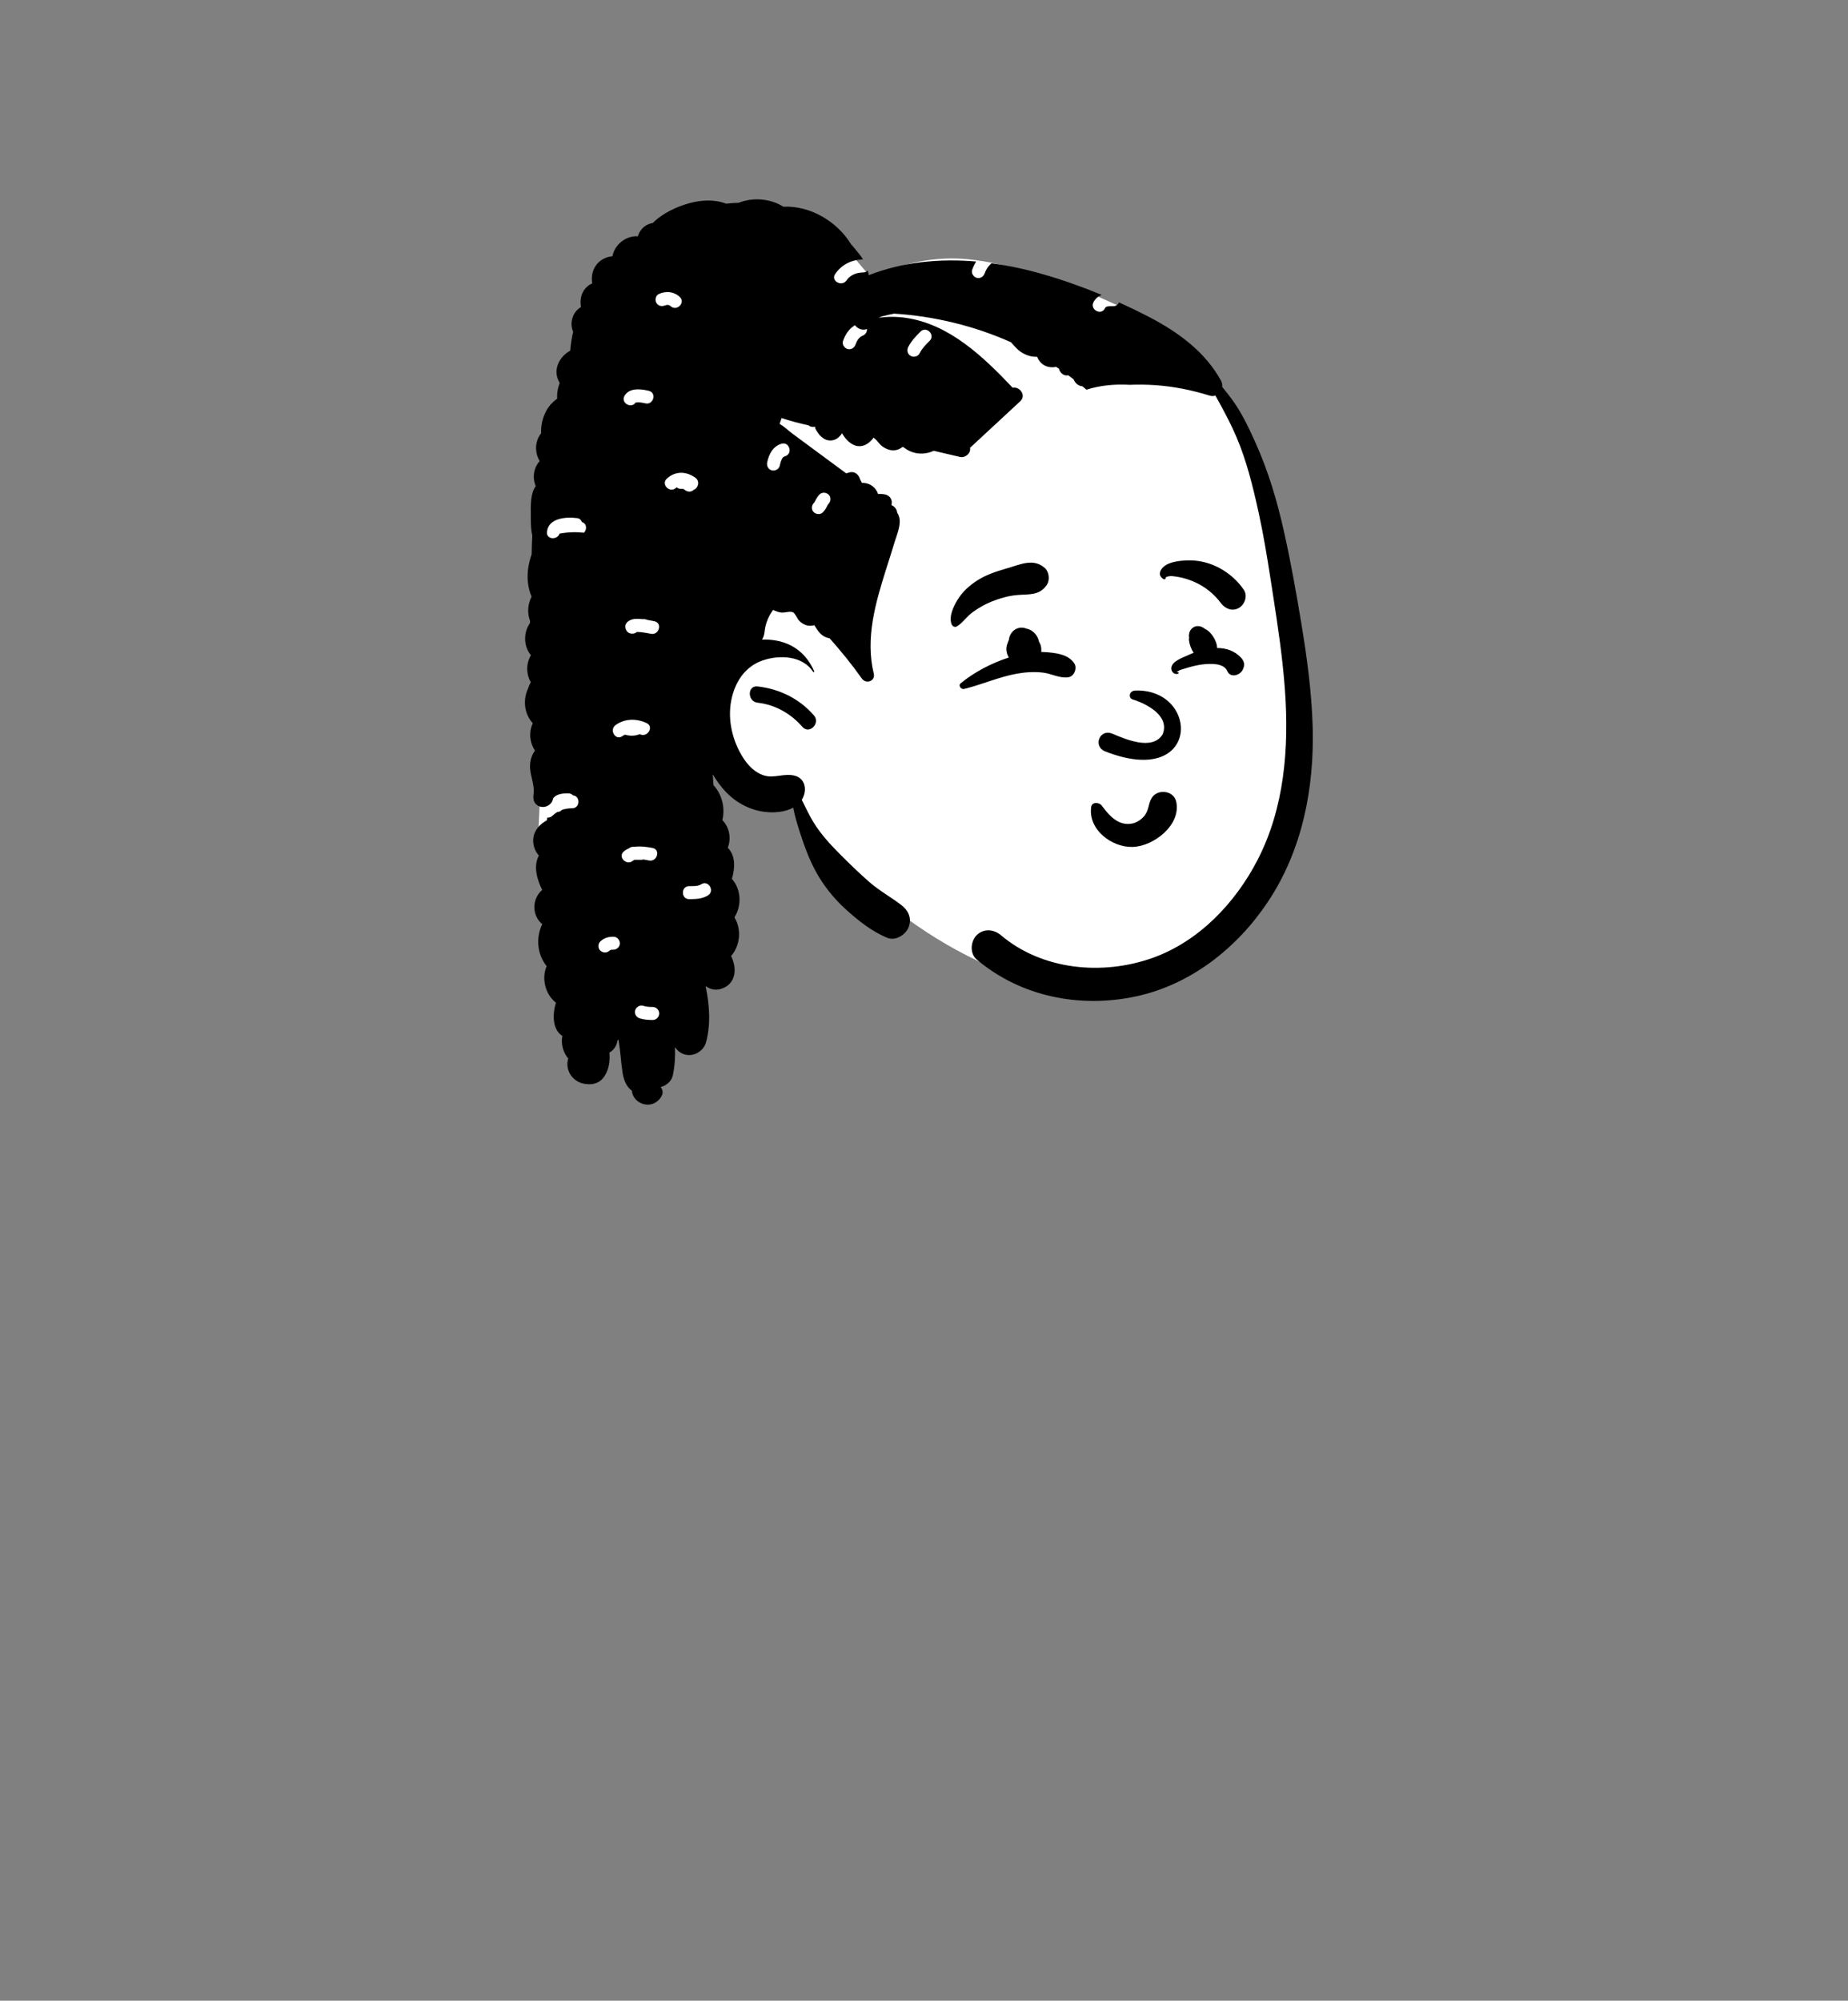 <svg width="231" height="250" viewBox="0 0 231 250" fill="none" xmlns="http://www.w3.org/2000/svg">
<rect x="0" y="0" width="231" height="250" fill="#808080" stroke="none"/>
<path fill-rule="evenodd" clip-rule="evenodd" d="M106.855 32.292L108.61 34.38C107.638 35.064 106.721 35.753 105.858 36.444L105.858 36.442C109.854 33.834 114.279 32.292 119.06 32.292C128.268 32.292 146.972 40.205 151.2 45.913C153.298 48.745 157.197 57.44 159.22 66.894C160.845 74.489 163.262 95.948 160.845 104.012C157.752 114.331 147.574 123.869 137.08 123.869C126.585 123.869 110.293 116.29 98.697 99.68C98.166 98.921 92.078 98.04 87.734 95.19L88.874 107.759L89.741 115.07L89.55 115.59C86.439 124.007 83.974 128.398 82.154 128.763C80.297 129.136 76.516 126.092 70.811 119.629L70.082 116.568C68.23 108.759 67.304 104.568 67.304 103.993L67.305 103.889C67.333 102.567 67.788 95.087 67.797 93.074L67.797 62.903C73.933 42.496 79.789 32.292 85.364 32.292H106.855Z" fill="white"/>
<path fill-rule="evenodd" clip-rule="evenodd" d="M92.317 25.342C94.121 24.643 96.211 24.775 97.923 25.828C101.285 25.684 104.629 27.651 106.382 30.522C106.419 30.563 106.457 30.604 106.492 30.644L106.863 31.078C107.215 31.491 107.586 31.947 107.88 32.418C106.44 32.451 105.241 33.038 104.403 34.224C103.806 35.07 105.175 35.874 105.785 35.074L105.807 35.044C106.31 34.332 107.068 34.057 107.913 34.042C108.156 34.038 108.34 33.945 108.47 33.808C108.522 33.997 108.568 34.188 108.611 34.38C112.865 32.724 117.451 32.286 122.018 32.679C121.818 33.003 121.651 33.35 121.522 33.716C121.376 34.13 121.688 34.605 122.09 34.715C122.524 34.835 122.917 34.58 123.075 34.186L123.089 34.148C123.265 33.65 123.551 33.223 123.936 32.892C126.086 33.184 128.221 33.648 130.304 34.245C132.807 34.965 135.287 35.842 137.712 36.847C137.301 37.008 136.947 37.281 136.698 37.735C136.202 38.643 137.566 39.456 138.083 38.588L138.101 38.556C138.152 38.463 138.197 38.407 138.23 38.375L138.242 38.364L138.313 38.331L138.447 38.293L138.498 38.281C138.543 38.27 138.562 38.271 138.68 38.264C138.838 38.256 138.997 38.256 139.155 38.256C139.527 38.256 139.765 38.048 139.872 37.783C141.069 38.324 142.25 38.892 143.411 39.489L143.687 39.631C147.269 41.504 150.663 43.963 152.631 47.581C152.762 47.823 152.802 48.087 152.77 48.339C153.19 48.843 153.596 49.363 153.986 49.891C155.177 51.509 156.048 53.348 156.873 55.171C158.533 58.837 159.65 62.603 160.521 66.529C161.365 70.313 162.045 74.138 162.677 77.962C163.378 82.212 163.961 86.498 164.083 90.808C164.298 98.492 162.797 106.22 158.484 112.689C154.637 118.46 148.843 123.043 141.973 124.51C134.984 126.002 127.59 124.547 122.083 119.889C121.195 119.139 121.317 117.625 122.083 116.857C122.951 115.991 124.23 116.111 125.114 116.857C130.3 121.245 137.849 121.921 144.098 119.686C149.875 117.617 154.401 112.845 157.178 107.486C160.566 100.951 161.137 93.444 160.617 86.213C160.333 82.242 159.741 78.304 159.132 74.371L158.764 72.004C158.363 69.441 157.941 66.88 157.391 64.343L157.262 63.751C156.59 60.691 155.803 57.552 154.586 54.675C153.948 53.165 153.18 51.71 152.394 50.273C152.242 49.995 152.085 49.713 151.924 49.428C151.709 49.503 151.463 49.516 151.205 49.434C148.985 48.743 146.704 48.28 144.382 48.125C143.324 48.055 142.265 48.044 141.207 48.085C139.395 47.98 137.533 48.139 135.808 48.694C135.639 48.55 135.468 48.408 135.297 48.266C135.251 48.262 135.204 48.257 135.158 48.248C134.718 48.162 134.408 47.849 134.222 47.453C134.212 47.432 134.203 47.411 134.195 47.391C133.974 47.222 133.752 47.056 133.527 46.892C132.979 47.033 132.499 46.578 132.37 46.078C132.248 45.996 132.124 45.916 132.001 45.836C131.905 45.859 131.809 45.879 131.715 45.886C131.312 45.915 130.923 45.853 130.565 45.66C130.113 45.417 129.824 45.024 129.631 44.577C128.946 44.619 128.254 44.397 127.642 43.996C127.146 43.67 126.766 43.22 126.388 42.771C121.781 40.716 116.773 39.502 111.753 39.191C111.259 39.286 110.768 39.399 110.283 39.531C110.168 39.562 110.005 39.624 109.818 39.697C110.937 39.562 112.07 39.548 113.22 39.714C118.675 40.503 122.924 44.589 126.581 48.446C127.451 48.27 128.33 49.397 127.525 50.143L121.248 55.962C121.402 56.613 120.656 57.254 120.003 57.098C118.907 56.834 117.809 56.578 116.711 56.327C115.565 56.881 114.125 56.786 113.086 55.982C113.037 55.945 112.932 55.885 112.841 55.826C112.756 55.896 112.641 55.967 112.595 55.997C112.226 56.242 111.775 56.314 111.344 56.245C110.9 56.174 110.499 55.949 110.153 55.668C109.933 55.49 109.421 54.744 109.136 54.689L109.108 54.686C109.298 54.691 108.686 55.26 108.522 55.378C108.138 55.651 107.714 55.795 107.237 55.743C106.406 55.651 105.691 54.893 105.284 54.193L105.253 54.139L105.24 54.106L105.23 54.142C105.228 54.148 105.225 54.155 105.223 54.163C105.162 54.328 104.97 54.515 104.84 54.63C104.47 54.958 104.011 55.102 103.521 55.017C103.106 54.944 102.758 54.694 102.477 54.39L102.434 54.342C102.351 54.248 101.804 53.514 101.891 53.338L101.901 53.323L101.873 53.318C101.541 53.399 101.262 53.317 101.058 53.146C99.917 52.896 98.792 52.605 97.702 52.235C97.617 52.474 97.533 52.714 97.452 52.956C98.047 53.324 98.598 53.848 99.103 54.222C100.063 54.929 101.021 55.636 101.978 56.346L105.769 59.143L106.202 59.027C106.756 58.878 107.232 59.201 107.435 59.694L107.452 59.736C107.532 59.953 107.63 60.152 107.744 60.343C108.691 60.306 109.494 60.888 109.753 61.723C109.987 61.717 110.224 61.726 110.465 61.753C111.127 61.826 111.574 62.317 111.454 62.993L111.445 63.039L111.429 63.114C111.812 63.277 112.091 63.592 112.152 64.068C112.255 64.223 112.338 64.391 112.391 64.578C112.668 65.55 112.129 66.752 111.842 67.684L111.82 67.757C111.636 68.369 111.446 68.978 111.253 69.587L110.772 71.099C109.441 75.312 108.142 79.754 109.22 84.171C109.45 85.106 108.255 85.528 107.737 84.797C106.481 83.025 105.124 81.356 103.7 79.754L103.631 79.743C102.633 79.543 102.246 78.838 101.788 78.119C101.518 78.199 101.228 78.217 100.948 78.163C100.542 78.085 100.178 77.853 99.891 77.56C99.648 77.312 99.425 76.675 99.138 76.517C98.778 76.32 98.055 76.602 97.626 76.538C97.277 76.487 96.951 76.367 96.634 76.216C96.053 77.009 95.668 77.941 95.573 78.946C95.536 79.328 95.422 79.651 95.258 79.919C95.863 79.897 96.471 79.94 97.07 80.052C99.288 80.464 100.879 81.834 101.773 83.874C101.811 83.964 101.696 84.037 101.643 83.951C100.316 81.909 97.43 81.805 95.333 82.525C93.107 83.289 91.857 85.25 91.413 87.487C90.925 89.94 91.551 92.584 92.885 94.673C93.505 95.645 94.35 96.531 95.473 96.888C96.808 97.313 98.041 96.553 99.408 96.945C100.339 97.212 100.749 98.112 100.58 99.012C100.513 99.366 100.389 99.675 100.223 99.943C100.715 100.918 101.169 101.922 101.748 102.845C102.642 104.269 103.723 105.448 104.901 106.637C106.118 107.864 107.357 109.067 108.659 110.206C109.907 111.297 111.337 112.073 112.645 113.073C113.563 113.774 114.018 114.758 113.565 115.884C113.192 116.814 111.932 117.607 110.912 117.186C108.96 116.381 107.251 115.012 105.696 113.601C104.253 112.293 102.998 110.728 102.049 109.029C101.154 107.427 100.495 105.608 99.938 103.856L99.869 103.637C99.607 102.804 99.331 101.867 99.152 100.922C98.082 101.508 96.629 101.593 95.484 101.435C93.633 101.18 91.945 100.248 90.669 98.888C90.074 98.255 89.549 97.534 89.095 96.752C89.136 97.228 89.161 97.689 89.187 98.108C90.248 99.27 90.673 100.947 90.297 102.477C91.184 103.391 91.433 104.762 90.97 105.93C91.941 106.893 91.904 108.427 91.484 109.82C92.633 111.103 92.741 113.103 91.845 114.552L91.818 114.656C92.723 116.171 92.519 118.129 91.385 119.467C92.159 120.97 92.039 122.992 90.104 123.575C89.398 123.788 88.714 123.606 88.203 123.211C88.67 125.536 88.879 127.896 88.256 130.231C88.008 131.158 87.102 131.834 86.149 131.834C85.353 131.834 84.774 131.434 84.374 130.845C84.421 132.017 84.35 133.196 84.1 134.385C83.949 135.103 83.283 135.663 82.576 135.836C82.831 136.124 82.933 136.54 82.689 136.973C81.652 138.808 79.149 138.047 78.979 136.289C78.272 135.761 77.944 134.894 77.808 133.957C77.609 132.591 77.537 131.247 77.313 129.899L77.227 129.979L77.182 130.018L77.168 130.115C77.039 130.782 76.664 131.249 76.176 131.527C76.282 132.69 76.086 133.874 75.348 134.757C74.857 135.345 74.02 135.577 73.303 135.45C73.258 135.452 73.212 135.452 73.164 135.445C71.539 135.229 70.599 133.688 71.027 132.273C70.373 131.471 70.097 130.454 70.291 129.448C69.025 128.609 69.051 126.768 69.489 125.289C68.162 124.241 67.663 122.283 68.33 120.726C67.134 119.24 66.968 117.17 67.78 115.478C66.465 114.397 66.472 112.309 67.777 111.203C67.082 109.823 66.663 108.169 67.358 106.906C66.868 106.365 66.599 105.594 66.655 104.849C66.739 103.755 67.462 102.999 68.36 102.496L68.422 102.153C68.633 102.18 68.858 102.121 69.056 101.93C69.252 101.742 69.454 101.59 69.662 101.465C69.898 101.462 70.102 101.357 70.245 101.195C70.636 101.062 71.057 101.003 71.523 100.998C72.531 100.987 72.567 99.479 71.629 99.381C71.481 99.232 71.277 99.138 71.055 99.138L70.882 99.139C70.477 99.142 70.068 99.167 69.693 99.329C69.448 99.433 69.26 99.591 69.122 99.783C69.096 100.075 68.938 100.365 68.595 100.605C68.198 100.882 67.656 100.915 67.232 100.664C66.639 100.313 66.632 99.765 66.701 99.169C66.851 97.865 66.102 96.639 66.28 95.305C66.359 94.716 66.555 94.207 66.875 93.795C66.201 92.785 66.082 91.481 66.601 90.372C65.519 89.207 65.332 87.412 66.022 86.011C66.032 85.977 66.04 85.942 66.05 85.908C66.128 85.67 66.236 85.455 66.354 85.25C65.748 84.2 65.753 82.912 66.369 81.867C65.436 80.779 65.406 79.048 66.236 77.876C66.241 77.779 66.251 77.682 66.259 77.585C65.878 76.596 65.97 75.472 66.453 74.553C66.28 74.156 66.148 73.728 66.063 73.272C65.845 72.097 65.957 70.955 66.282 69.809C66.335 69.628 66.394 69.447 66.457 69.267C66.467 68.481 66.497 67.7 66.536 66.92C66.382 66.259 66.357 65.534 66.354 64.86L66.353 64.423C66.345 63.311 66.268 61.683 66.97 60.738C66.519 59.717 66.705 58.431 67.458 57.621C66.929 56.712 66.818 55.595 67.349 54.586C67.435 54.424 67.534 54.273 67.642 54.13C67.598 53.206 67.793 52.253 68.285 51.334C68.605 50.736 69.082 50.219 69.65 49.805C69.64 49.682 69.635 49.56 69.636 49.439C69.647 48.902 69.766 48.362 69.966 47.858C69.606 47.243 69.439 46.55 69.65 45.803C69.886 44.957 70.505 44.23 71.279 43.819C71.341 43.022 71.466 42.23 71.644 41.448C71.168 40.389 71.547 38.99 72.622 38.366C72.482 37.52 72.608 36.642 73.224 35.98C73.457 35.73 73.733 35.54 74.028 35.414C73.886 34.563 74.047 33.677 74.635 32.984C75.116 32.418 75.828 32.074 76.553 32.023C76.832 30.543 78.246 29.436 79.738 29.524C79.924 28.872 80.37 28.303 81.061 28.015C81.238 27.942 81.417 27.893 81.595 27.866C82.808 26.642 84.614 25.812 86.178 25.387C87.746 24.962 89.336 24.921 90.683 25.415L90.781 25.452L90.89 25.438C91.366 25.385 91.841 25.355 92.317 25.342ZM80.399 125.68C79.98 125.549 79.513 125.835 79.399 126.248C79.279 126.684 79.546 127.117 79.966 127.248C80.49 127.411 81.041 127.452 81.587 127.452C82.026 127.453 82.399 127.078 82.399 126.639C82.399 126.198 82.027 125.827 81.587 125.827C81.143 125.826 80.815 125.81 80.399 125.68ZM76.671 117.047C76.045 117.048 75.508 117.198 75.043 117.637C74.734 117.929 74.726 118.495 75.043 118.786C75.364 119.08 75.829 119.098 76.158 118.818L76.221 118.761C76.229 118.754 76.235 118.748 76.24 118.744C76.266 118.727 76.293 118.709 76.321 118.695L76.268 118.729C76.227 118.758 76.321 118.711 76.373 118.688L76.39 118.681L76.395 118.68L76.437 118.677C76.515 118.673 76.593 118.673 76.671 118.673C77.096 118.673 77.503 118.3 77.484 117.86C77.464 117.42 77.127 117.047 76.671 117.047ZM88.489 111.89C89.369 111.35 88.583 109.97 87.701 110.467L87.669 110.486C87.217 110.764 86.661 110.726 86.149 110.726C85.103 110.727 85.101 112.353 86.149 112.352L86.322 112.352C87.073 112.346 87.832 112.293 88.489 111.89ZM81.568 105.956C80.904 105.831 80.159 105.719 79.46 105.796L79.344 105.81H79.129C78.942 105.81 78.761 105.885 78.616 106.004C78.386 106.099 78.168 106.227 77.969 106.399C77.178 107.086 78.331 108.232 79.118 107.549C79.162 107.511 79.213 107.48 79.269 107.454L79.313 107.436H80.182C80.261 107.436 80.338 107.419 80.413 107.396C80.695 107.434 80.958 107.49 81.136 107.524C82.158 107.716 82.596 106.15 81.568 105.956ZM80.827 90.353C79.553 89.762 78.142 89.766 76.964 90.587C76.122 91.174 76.904 92.557 77.754 92.011L77.784 91.991C77.89 91.917 77.999 91.856 78.108 91.8C78.706 91.972 79.308 91.981 79.886 91.768L79.962 91.739L80.007 91.757C80.949 92.194 81.776 90.793 80.827 90.353ZM94.695 87.805C93.409 87.661 93.398 85.628 94.695 85.773C97.434 86.081 99.919 87.299 101.739 89.39C102.585 90.363 101.191 91.786 100.329 90.856L100.302 90.827C98.855 89.164 96.902 88.053 94.695 87.805ZM80.281 77.366C79.995 77.334 79.71 77.319 79.429 77.332C78.754 77.365 77.932 77.815 78.228 78.629C78.466 79.281 79.244 79.306 79.629 78.959C79.789 78.963 79.948 78.973 80.107 78.99C80.532 79.033 80.952 79.114 81.37 79.197C82.392 79.398 82.829 77.831 81.802 77.629L81.348 77.539C81.195 77.509 81.041 77.48 80.886 77.453C80.793 77.407 80.693 77.376 80.587 77.368L80.533 77.366H80.281ZM72.207 64.753L72.112 64.74C70.74 64.564 68.537 64.726 68.37 66.473C68.278 67.441 69.676 67.502 69.952 66.674C70.965 66.491 71.987 66.456 72.993 66.567C73.377 66.177 73.38 65.427 72.741 65.24C72.651 64.997 72.462 64.789 72.207 64.753ZM103.574 61.801C103.257 61.51 102.737 61.471 102.425 61.801C102.245 61.991 102.095 62.202 101.976 62.434L101.897 62.591C101.883 62.617 101.87 62.643 101.856 62.668C101.829 62.715 101.799 62.761 101.77 62.807L101.75 62.826C101.743 62.834 101.734 62.843 101.723 62.855C101.43 63.164 101.393 63.702 101.723 64.004C102.04 64.296 102.56 64.334 102.872 64.004C103.051 63.815 103.202 63.604 103.321 63.371L103.399 63.215C103.413 63.189 103.427 63.163 103.441 63.138C103.467 63.09 103.498 63.045 103.526 62.999L103.559 62.967C103.563 62.962 103.568 62.957 103.574 62.951C103.866 62.642 103.903 62.104 103.574 61.801ZM86.91 59.684C85.766 58.873 84.404 58.835 83.352 59.811C82.592 60.516 83.708 61.645 84.474 60.985L84.501 60.961C84.529 60.935 84.557 60.912 84.585 60.89C84.722 61.008 84.897 61.082 85.096 61.082C85.148 61.082 85.2 61.082 85.252 61.083L85.33 61.086L85.372 61.089L85.377 61.09L85.414 61.106C85.481 61.136 85.573 61.182 85.447 61.103C85.475 61.118 85.501 61.136 85.528 61.153L85.575 61.195C85.881 61.485 86.411 61.523 86.715 61.203C87.254 61.02 87.54 60.13 86.91 59.684ZM98.104 57.021L98.125 57.015C99.129 56.728 98.702 55.159 97.693 55.447C96.622 55.753 96.111 56.749 95.897 57.77C95.807 58.2 96.023 58.649 96.465 58.77C96.868 58.881 97.374 58.634 97.464 58.203C97.528 57.899 97.601 57.642 97.717 57.403L97.787 57.266C97.82 57.204 97.831 57.194 97.942 57.097C97.961 57.081 98.045 57.041 98.104 57.021ZM81.1 48.833L80.943 48.797C79.965 48.583 78.667 48.471 78.076 49.441C77.538 50.325 78.896 51.129 79.455 50.294C79.463 50.293 79.473 50.293 79.485 50.294L79.503 50.297L79.754 50.276C80.066 50.274 80.365 50.329 80.668 50.401C81.685 50.642 82.119 49.075 81.1 48.833ZM116.21 42.583C116.951 41.843 115.802 40.692 115.062 41.434C114.476 42.02 113.911 42.61 113.53 43.354C113.331 43.745 113.428 44.236 113.822 44.466C114.185 44.679 114.733 44.567 114.934 44.175C115.263 43.529 115.68 43.114 116.21 42.583ZM106.867 40.639C106.135 41.072 105.662 41.786 105.374 42.612C105.23 43.026 105.539 43.501 105.942 43.612C106.375 43.731 106.771 43.477 106.927 43.083L106.941 43.044C107.018 42.823 107.141 42.562 107.294 42.365C107.424 42.197 107.626 42.029 107.778 41.973C108.144 41.838 108.404 41.506 108.37 41.119C107.768 41.327 107.208 41.076 106.867 40.639ZM84.969 37.103C84.231 36.417 83.24 36.327 82.346 36.741C81.948 36.926 81.848 37.5 82.054 37.854C82.293 38.262 82.766 38.331 83.166 38.145C83.063 38.193 83.249 38.13 83.329 38.107C83.339 38.112 83.473 38.106 83.519 38.106L83.575 38.11C83.575 38.11 83.562 38.11 83.534 38.109C83.573 38.118 83.612 38.128 83.65 38.141L83.698 38.157C83.674 38.152 83.783 38.224 83.814 38.248L83.82 38.252C84.585 38.963 85.737 37.816 84.969 37.103Z" fill="black"/>
<path fill-rule="evenodd" clip-rule="evenodd" d="M143.931 99.762C144.628 98.532 146.708 98.732 147.026 100.167C147.671 103.076 144.204 105.762 141.57 105.829C138.953 105.895 136.016 103.667 136.395 100.852C136.489 100.156 137.419 100.241 137.735 100.677L137.859 100.845C138.719 102.001 139.855 103.199 141.452 102.917C142.114 102.8 142.716 102.386 143.116 101.854C143.599 101.211 143.546 100.443 143.931 99.762ZM127.291 78.481C127.645 78.383 128.003 78.421 128.317 78.554C129.019 78.683 129.605 79.268 129.811 79.936C129.827 79.994 129.846 80.051 129.866 80.108L129.897 80.192L129.813 79.978C129.852 80.189 130.023 80.411 130.085 80.623C130.161 80.883 130.179 81.178 130.154 81.465C130.377 81.467 130.6 81.475 130.823 81.494L131.038 81.513C132.241 81.625 133.562 81.831 134.275 82.871C134.676 83.455 134.3 84.507 133.564 84.62C132.431 84.793 131.455 84.166 130.326 84.04C129.259 83.922 128.142 83.99 127.088 84.183C124.913 84.58 122.915 85.462 120.795 86.016L120.506 86.089L120.507 86.088C120.144 86.175 119.731 85.67 120.091 85.375C121.789 83.979 123.963 82.848 126.104 82.159C125.792 81.663 125.696 81.009 125.909 80.476C125.942 80.365 125.983 80.258 126.026 80.151L126.117 79.931C126.125 79.827 126.145 79.724 126.174 79.624L126.179 79.593L126.181 79.595C126.341 79.076 126.757 78.628 127.291 78.481ZM148.954 78.561C149.419 78.096 150.071 78.165 150.556 78.531L150.62 78.581C151.077 78.784 151.455 79.228 151.703 79.639C151.961 80.066 152.132 80.501 152.139 80.971C153.263 80.974 154.34 81.312 155.165 82.22C155.432 82.513 155.614 82.965 155.467 83.362L155.38 83.598C155.103 84.349 153.857 84.781 153.433 83.898L153.414 83.855C152.964 82.807 151.236 82.917 150.318 83.024C149.679 83.099 149.047 83.258 148.429 83.437C148.211 83.499 147.995 83.568 147.78 83.637L147.564 83.707C147.449 83.744 146.85 84.07 147.223 83.993C147.323 83.972 147.398 84.118 147.296 84.167C146.852 84.379 146.378 83.956 146.408 83.479C146.459 82.651 147.774 82.197 148.407 81.911L148.445 81.894C148.687 81.782 148.941 81.674 149.204 81.574C149.056 81.355 148.934 81.111 148.833 80.849C148.737 80.602 148.673 80.362 148.638 80.099C148.603 79.971 148.603 79.842 148.638 79.714L148.643 79.677C148.625 79.592 148.617 79.504 148.618 79.416L148.614 79.381H148.618C148.63 79.072 148.753 78.762 148.954 78.561ZM141.534 87.382C143.318 87.933 146.262 89.436 145.332 91.754C144.034 93.884 140.591 92.319 138.922 91.631C137.423 91.134 136.643 93.236 138.092 93.869C150.069 98.609 150.025 86.099 141.969 86.283C141.081 86.303 141.054 87.198 141.534 87.382ZM125.688 71.07L125.992 70.981C127.574 70.522 129.188 69.731 130.592 70.966C131.144 71.451 131.257 72.458 130.863 73.063C129.964 74.441 128.631 74.231 127.18 74.348C126.075 74.438 124.986 74.762 123.954 75.168C123.111 75.5 122.329 75.967 121.591 76.488C120.866 77.001 120.371 77.802 119.627 78.263C119.354 78.432 119.039 78.258 118.941 77.984C118.594 77.011 119.181 75.8 119.677 74.971C120.282 73.96 121.202 73.134 122.191 72.508C123.274 71.823 124.472 71.427 125.688 71.07ZM148.732 70.023C151.405 70.022 153.977 71.51 155.472 73.69C155.98 74.431 155.608 75.528 154.879 75.955C154.061 76.434 153.186 76.089 152.647 75.403L152.615 75.361C151.757 74.219 150.652 73.319 149.342 72.734C148.702 72.448 147.995 72.216 147.304 72.098L147.08 72.06C146.767 72.007 146.404 71.957 146.121 72.006C145.969 72.026 145.83 72.076 145.701 72.153C145.763 72.288 145.603 72.45 145.456 72.369C144.792 72.004 144.873 71.353 145.422 70.847C146.198 70.131 147.729 70.023 148.732 70.023Z" fill="black"/>
</svg>

